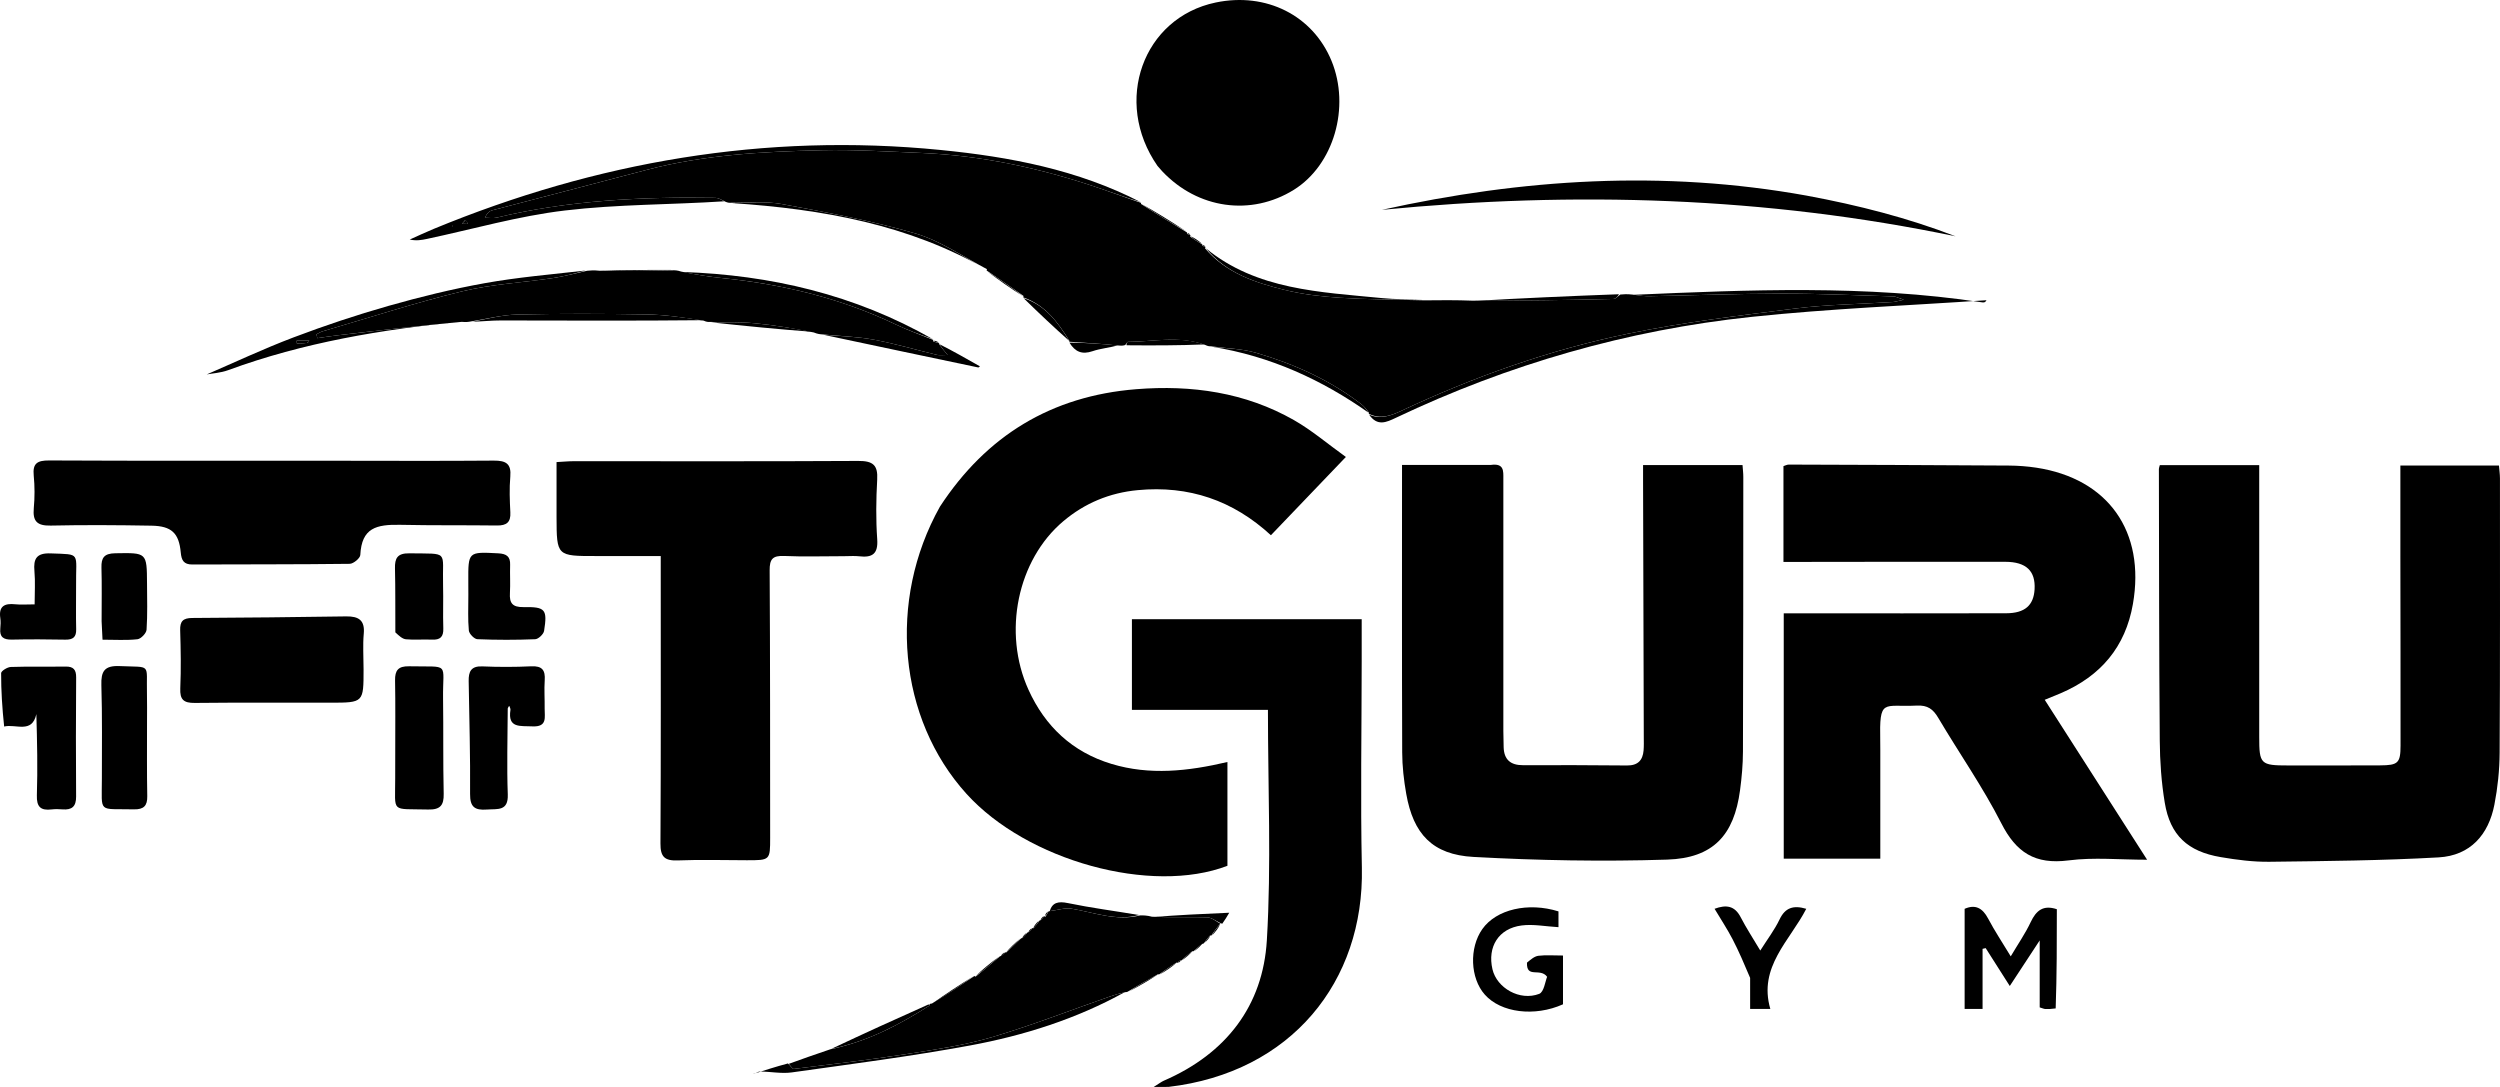 <svg width="115" height="50" viewBox="0 0 115 50" fill="none" xmlns="http://www.w3.org/2000/svg">
<path d="M86.494 34.509C86.494 36.2 86.494 37.824 86.494 39.499C85.012 39.499 83.553 39.499 82.052 39.499C82.052 35.75 82.052 32.03 82.052 28.214C82.3 28.214 82.548 28.214 82.795 28.214C85.959 28.214 89.122 28.218 92.285 28.21C93.143 28.208 93.549 27.846 93.591 27.107C93.639 26.267 93.209 25.845 92.242 25.843C89.102 25.837 85.962 25.845 82.822 25.848C82.571 25.849 82.321 25.848 82.039 25.848C82.039 24.34 82.039 22.905 82.039 21.442C82.116 21.419 82.201 21.37 82.286 21.371C85.66 21.382 89.034 21.394 92.408 21.416C92.829 21.419 93.253 21.45 93.669 21.513C96.982 22.018 98.695 24.455 98.114 27.785C97.769 29.758 96.637 31.1 94.783 31.893C94.571 31.983 94.357 32.068 94.057 32.191C95.623 34.638 97.166 37.047 98.767 39.548C97.51 39.548 96.315 39.428 95.157 39.578C93.609 39.779 92.743 39.213 92.062 37.874C91.21 36.2 90.119 34.643 89.159 33.02C88.922 32.619 88.671 32.432 88.171 32.457C86.614 32.536 86.45 32.089 86.491 34.097C86.494 34.212 86.493 34.326 86.494 34.509Z" fill="black"/>
<path d="M68.569 21.388C69.193 21.297 69.154 21.665 69.154 22.022C69.152 25.889 69.153 29.756 69.154 33.623C69.155 33.874 69.161 34.126 69.168 34.377C69.186 34.939 69.481 35.201 70.059 35.199C71.652 35.195 73.245 35.194 74.838 35.212C75.345 35.217 75.566 34.973 75.605 34.519C75.622 34.315 75.615 34.108 75.614 33.902C75.603 29.966 75.592 26.031 75.581 22.095C75.58 21.873 75.581 21.65 75.581 21.393C77.142 21.393 78.631 21.393 80.156 21.393C80.169 21.586 80.193 21.764 80.192 21.942C80.19 26.153 80.191 30.363 80.176 34.573C80.174 35.166 80.121 35.762 80.042 36.35C79.768 38.414 78.811 39.474 76.689 39.542C73.724 39.638 70.745 39.581 67.782 39.419C65.888 39.316 65.012 38.359 64.687 36.518C64.576 35.889 64.503 35.246 64.501 34.608C64.485 30.239 64.493 25.87 64.493 21.388C65.808 21.388 67.156 21.388 68.569 21.388Z" fill="black"/>
<path d="M110.417 25.577C110.417 24.16 110.417 22.811 110.417 21.413C111.928 21.413 113.414 21.413 114.952 21.413C114.968 21.61 114.997 21.807 114.998 22.004C114.998 26.213 115.008 30.423 114.983 34.632C114.978 35.428 114.894 36.234 114.742 37.016C114.475 38.389 113.642 39.357 112.175 39.44C109.585 39.586 106.986 39.61 104.391 39.642C103.647 39.651 102.894 39.553 102.158 39.428C100.627 39.17 99.827 38.419 99.58 36.93C99.423 35.986 99.356 35.02 99.349 34.063C99.315 29.9 99.318 25.736 99.309 21.572C99.309 21.529 99.329 21.485 99.352 21.395C100.847 21.395 102.353 21.395 103.924 21.395C103.924 21.652 103.924 21.875 103.924 22.097C103.923 26.032 103.922 29.967 103.924 33.902C103.924 35.154 103.986 35.211 105.266 35.211C106.671 35.211 108.077 35.214 109.482 35.207C110.311 35.203 110.424 35.103 110.425 34.293C110.429 31.411 110.42 28.528 110.417 25.577Z" fill="black"/>
<path d="M43.238 23.304C45.372 20.043 48.358 18.215 52.267 17.903C54.816 17.7 57.282 18.048 59.523 19.326C60.34 19.791 61.063 20.412 61.91 21.02C60.707 22.277 59.61 23.422 58.462 24.621C56.718 23.015 54.686 22.325 52.341 22.546C51.04 22.668 49.896 23.146 48.911 23.977C46.803 25.755 46.108 29.088 47.313 31.735C48.073 33.405 49.319 34.593 51.133 35.141C52.887 35.671 54.648 35.478 56.462 35.052C56.462 36.686 56.462 38.253 56.462 39.826C52.966 41.17 47.248 39.598 44.458 36.516C41.327 33.057 40.813 27.634 43.238 23.304Z" fill="black"/>
<path d="M74.536 13.548C74.688 13.535 74.84 13.522 75.096 13.551C75.433 13.604 75.666 13.631 75.898 13.626C77.93 13.586 79.963 13.508 81.995 13.506C83.699 13.504 85.404 13.586 87.108 13.636C87.201 13.639 87.292 13.694 87.575 13.788C87.267 13.853 87.165 13.888 87.06 13.894C85.573 13.989 84.075 14.005 82.6 14.19C80.02 14.513 77.428 14.824 74.887 15.35C71.273 16.098 67.804 17.329 64.469 18.894C63.969 19.128 63.49 19.304 62.955 19.028C62.955 19.028 62.98 19.015 62.967 18.977C62.846 18.824 62.751 18.692 62.626 18.596C61.179 17.483 59.532 16.742 57.783 16.23C57.118 16.035 56.397 16.025 55.701 15.93C55.635 15.93 55.568 15.931 55.435 15.865C54.218 15.432 53.051 15.721 51.891 15.725C51.848 15.725 51.804 15.82 51.761 15.871C51.696 15.891 51.63 15.91 51.468 15.895C50.64 15.813 49.909 15.766 49.178 15.719C49.178 15.719 49.196 15.714 49.189 15.674C48.652 14.801 48.067 14.025 47.066 13.678C47.066 13.678 47.087 13.636 47.077 13.609C46.505 13.202 45.943 12.821 45.382 12.44C45.382 12.44 45.408 12.409 45.392 12.377C44.287 11.796 43.25 11.07 42.095 10.734C40.093 10.151 38.025 9.77 35.969 9.387C35.21 9.246 34.405 9.34 33.621 9.327C33.556 9.33 33.491 9.334 33.358 9.275C33.163 9.173 33.035 9.103 32.906 9.101C29.519 9.046 26.154 9.215 22.847 10.01C22.676 10.051 22.486 10.015 22.305 10.015C22.405 9.8 22.514 9.708 22.639 9.675C24.997 9.053 27.358 8.443 29.716 7.822C32.368 7.122 35.088 6.972 37.811 6.911C39.325 6.877 40.844 6.973 42.359 7.035C45.222 7.153 47.985 7.765 50.679 8.694C51.286 8.904 51.889 9.121 52.494 9.334C52.494 9.334 52.478 9.346 52.491 9.385C53.206 9.849 53.908 10.274 54.61 10.699C54.61 10.699 54.59 10.735 54.605 10.755C54.668 10.789 54.717 10.804 54.765 10.819C54.765 10.819 54.745 10.86 54.753 10.889C54.946 11.029 55.13 11.14 55.314 11.251C55.314 11.251 55.295 11.27 55.309 11.297C55.371 11.34 55.419 11.356 55.467 11.373C55.467 11.373 55.41 11.389 55.437 11.429C56.413 12.572 57.742 13.001 59.093 13.336C59.92 13.54 60.784 13.642 61.638 13.697C62.931 13.78 64.23 13.781 65.526 13.816C66.239 13.808 66.952 13.8 67.779 13.832C70.003 13.835 72.113 13.801 74.223 13.752C74.329 13.75 74.432 13.619 74.536 13.548Z" fill="black"/>
<path d="M38.814 25.585C37.853 25.585 36.962 25.615 36.073 25.575C35.54 25.552 35.4 25.72 35.404 26.237C35.429 30.334 35.424 34.432 35.427 38.529C35.428 39.573 35.425 39.573 34.349 39.571C33.295 39.57 32.239 39.537 31.186 39.579C30.57 39.604 30.378 39.412 30.381 38.804C30.405 34.639 30.394 30.472 30.394 26.306C30.394 26.102 30.394 25.898 30.394 25.578C29.379 25.578 28.405 25.578 27.431 25.578C25.609 25.58 25.608 25.581 25.601 23.791C25.598 22.97 25.601 22.148 25.601 21.256C25.906 21.24 26.155 21.215 26.403 21.215C30.763 21.214 35.122 21.228 39.481 21.203C40.161 21.199 40.389 21.399 40.351 22.06C40.3 22.973 40.288 23.894 40.352 24.805C40.399 25.474 40.134 25.663 39.516 25.589C39.308 25.564 39.094 25.585 38.814 25.585Z" fill="black"/>
<path d="M53.752 49.997C53.544 50 53.395 50 53.069 50C53.322 49.843 53.423 49.761 53.538 49.711C56.414 48.465 58.096 46.254 58.275 43.255C58.485 39.752 58.325 36.228 58.325 32.653C56.267 32.653 54.194 32.653 52.068 32.653C52.068 31.237 52.068 29.88 52.068 28.482C55.553 28.482 59.054 28.482 62.638 28.482C62.638 29.136 62.638 29.79 62.638 30.445C62.636 33.601 62.579 36.758 62.646 39.913C62.757 45.147 59.398 49.339 53.752 49.997Z" fill="black"/>
<path d="M15.193 21.194C17.746 21.195 20.229 21.209 22.712 21.188C23.276 21.184 23.527 21.332 23.474 21.924C23.426 22.469 23.448 23.023 23.476 23.571C23.5 24.023 23.305 24.179 22.858 24.173C21.383 24.154 19.907 24.174 18.432 24.142C17.3 24.117 16.637 24.284 16.574 25.529C16.566 25.678 16.259 25.933 16.087 25.936C13.675 25.966 11.262 25.957 8.85 25.967C8.448 25.969 8.348 25.771 8.315 25.415C8.233 24.522 7.892 24.197 6.971 24.181C5.426 24.154 3.879 24.143 2.334 24.177C1.704 24.191 1.5 23.975 1.554 23.381C1.6 22.881 1.6 22.371 1.551 21.872C1.497 21.315 1.713 21.178 2.262 21.181C6.549 21.202 10.836 21.194 15.193 21.194Z" fill="black"/>
<path d="M53.246 7.634C51.181 4.668 52.578 0.812 55.924 0.115C58.245 -0.369 60.385 0.708 61.247 2.793C62.128 4.926 61.353 7.588 59.519 8.73C57.548 9.956 55.095 9.611 53.462 7.879C53.398 7.812 53.339 7.741 53.246 7.634Z" fill="black"/>
<path d="M51.892 45.607C51.892 45.607 51.849 45.642 51.765 45.639C51.462 45.706 51.242 45.773 51.026 45.849C49.233 46.475 47.461 47.168 45.642 47.706C44.381 48.078 43.06 48.275 41.755 48.478C40.016 48.749 38.265 48.954 36.517 49.17C36.45 49.179 36.362 49.018 36.283 48.937C36.886 48.72 37.489 48.504 38.191 48.269C39.922 47.903 41.361 47.144 42.742 46.264C42.756 46.255 42.753 46.221 42.758 46.198C42.758 46.198 42.789 46.161 42.867 46.163C43.572 45.74 44.2 45.317 44.827 44.893C44.827 44.893 44.846 44.927 44.884 44.922C45.28 44.609 45.637 44.3 45.995 43.991C45.995 43.991 45.991 43.982 46.038 43.98C46.138 43.919 46.191 43.861 46.243 43.802C46.243 43.802 46.248 43.819 46.288 43.812C46.544 43.59 46.76 43.375 46.975 43.16C46.975 43.16 46.974 43.158 47.019 43.154C47.13 43.065 47.196 42.981 47.262 42.896C47.262 42.896 47.259 42.886 47.307 42.882C47.4 42.815 47.444 42.751 47.488 42.688C47.488 42.688 47.496 42.704 47.535 42.701C47.657 42.58 47.74 42.461 47.822 42.342C47.822 42.342 47.818 42.334 47.866 42.33C47.952 42.262 47.991 42.197 48.029 42.133C48.043 42.155 48.056 42.178 48.095 42.168C48.16 42.063 48.198 41.99 48.236 41.918C48.236 41.918 48.239 41.922 48.288 41.913C48.655 41.865 48.987 41.748 49.29 41.799C50.338 41.975 51.356 42.383 52.45 42.107C52.604 42.107 52.758 42.107 52.99 42.169C53.89 42.215 54.714 42.175 55.535 42.198C55.754 42.205 55.967 42.406 56.182 42.517C56.182 42.517 56.163 42.496 56.118 42.508C55.953 42.695 55.833 42.87 55.713 43.044C55.713 43.044 55.7 43.027 55.663 43.031C55.549 43.147 55.473 43.258 55.396 43.368C55.396 43.368 55.38 43.408 55.313 43.416C55.13 43.536 55.015 43.647 54.899 43.758C54.899 43.758 54.889 43.762 54.843 43.758C54.647 43.898 54.495 44.041 54.344 44.184C54.344 44.184 54.308 44.188 54.285 44.18C54.23 44.213 54.2 44.253 54.169 44.294C54.169 44.294 54.167 44.28 54.123 44.278C53.823 44.459 53.568 44.643 53.312 44.827C53.312 44.827 53.31 44.814 53.263 44.817C52.774 45.082 52.333 45.344 51.892 45.607Z" fill="black"/>
<path d="M30.934 12.434C31.044 12.432 31.153 12.431 31.335 12.493C32.025 12.638 32.639 12.733 33.257 12.796C36.033 13.081 38.705 13.727 41.223 14.934C41.778 15.2 42.363 15.405 42.935 15.638C42.935 15.638 42.906 15.683 42.93 15.704C43.039 15.747 43.124 15.769 43.209 15.791C43.209 15.791 43.191 15.805 43.206 15.841C43.327 16.008 43.433 16.139 43.588 16.328C43.366 16.328 43.227 16.354 43.102 16.324C42.136 16.093 41.18 15.809 40.204 15.627C39.427 15.482 38.627 15.46 37.837 15.383C37.726 15.376 37.615 15.368 37.433 15.293C36.474 15.102 35.589 14.951 34.698 14.868C34.017 14.804 33.327 14.826 32.641 14.809C32.573 14.811 32.506 14.813 32.368 14.75C31.448 14.608 30.599 14.478 29.748 14.464C27.765 14.431 25.781 14.425 23.798 14.469C23.085 14.485 22.376 14.675 21.665 14.786C21.557 14.806 21.449 14.825 21.24 14.805C19.256 14.986 17.371 15.206 15.487 15.429C15.19 15.464 14.894 15.513 14.597 15.556C14.584 15.497 14.571 15.438 14.558 15.379C14.649 15.333 14.736 15.271 14.833 15.243C16.971 14.618 19.092 13.927 21.255 13.402C22.617 13.071 24.044 13.001 25.437 12.791C25.965 12.711 26.483 12.569 27.005 12.455C27.157 12.44 27.31 12.426 27.567 12.453C28.759 12.474 29.847 12.454 30.934 12.434Z" fill="black"/>
<path d="M16.724 30.793C16.724 32.32 16.724 32.322 15.208 32.324C13.127 32.327 11.045 32.312 8.964 32.335C8.441 32.341 8.271 32.178 8.293 31.665C8.331 30.776 8.316 29.883 8.288 28.993C8.276 28.581 8.415 28.429 8.845 28.427C11.205 28.416 13.566 28.388 15.926 28.354C16.499 28.346 16.79 28.532 16.733 29.15C16.685 29.671 16.723 30.2 16.724 30.793Z" fill="black"/>
<path d="M83.102 8.998C85.484 9.44 87.76 10.023 89.957 10.871C81.223 9.05 72.425 8.787 63.568 9.653C70.019 8.227 76.504 7.807 83.102 8.998Z" fill="black"/>
<path d="M0.191 33.42C0.103 32.588 0.05 31.777 0.052 30.965C0.052 30.866 0.336 30.687 0.493 30.681C1.334 30.652 2.177 30.675 3.019 30.662C3.387 30.656 3.505 30.815 3.503 31.159C3.492 32.987 3.486 34.815 3.501 36.642C3.504 37.097 3.313 37.267 2.871 37.231C2.708 37.218 2.541 37.214 2.38 37.233C1.868 37.296 1.68 37.114 1.696 36.586C1.735 35.354 1.709 34.121 1.672 32.849C1.473 33.762 0.733 33.291 0.191 33.42Z" fill="black"/>
<path d="M23.356 32.588C23.35 33.942 23.31 35.245 23.358 36.544C23.386 37.33 22.885 37.202 22.395 37.239C21.833 37.282 21.619 37.116 21.624 36.526C21.638 34.793 21.587 33.059 21.559 31.326C21.552 30.903 21.661 30.631 22.19 30.654C22.937 30.686 23.687 30.686 24.434 30.65C24.946 30.625 25.088 30.832 25.057 31.291C25.028 31.723 25.061 32.159 25.054 32.592C25.047 32.98 25.197 33.45 24.482 33.413C23.936 33.384 23.345 33.511 23.481 32.656C23.491 32.598 23.446 32.532 23.427 32.47C23.404 32.492 23.381 32.514 23.356 32.588Z" fill="black"/>
<path d="M18.181 34.642C18.18 33.482 18.193 32.39 18.173 31.298C18.165 30.839 18.316 30.639 18.816 30.649C20.74 30.691 20.358 30.424 20.381 32.136C20.401 33.596 20.377 35.057 20.41 36.516C20.421 37.044 20.253 37.252 19.693 37.238C17.946 37.194 18.185 37.424 18.179 35.806C18.178 35.441 18.18 35.076 18.181 34.642Z" fill="black"/>
<path d="M6.763 33.269C6.764 34.433 6.753 35.529 6.774 36.624C6.782 37.066 6.613 37.24 6.158 37.23C4.486 37.192 4.686 37.439 4.686 35.831C4.686 34.393 4.706 32.954 4.663 31.517C4.645 30.888 4.794 30.608 5.507 30.64C6.996 30.706 6.725 30.492 6.76 31.899C6.771 32.332 6.762 32.766 6.763 33.269Z" fill="black"/>
<path d="M94.561 46.387C94.366 46.413 94.226 46.422 94.086 46.415C94.021 46.412 93.957 46.379 93.826 46.34C93.826 45.386 93.826 44.422 93.826 43.259C93.322 44.028 92.929 44.626 92.45 45.356C92.029 44.696 91.685 44.154 91.341 43.613C91.293 43.625 91.245 43.636 91.198 43.647C91.198 44.56 91.198 45.473 91.198 46.412C90.88 46.412 90.652 46.412 90.373 46.412C90.373 44.882 90.373 43.361 90.373 41.806C90.862 41.59 91.194 41.764 91.453 42.253C91.752 42.82 92.11 43.357 92.494 43.992C92.827 43.429 93.165 42.941 93.414 42.413C93.664 41.883 93.989 41.614 94.615 41.824C94.615 43.325 94.615 44.845 94.561 46.387Z" fill="black"/>
<path d="M52.468 9.296C51.889 9.121 51.286 8.904 50.679 8.694C47.985 7.765 45.222 7.153 42.359 7.035C40.844 6.973 39.325 6.877 37.811 6.911C35.088 6.972 32.368 7.122 29.716 7.822C27.358 8.443 24.997 9.053 22.639 9.675C22.514 9.708 22.405 9.8 22.305 10.015C22.486 10.015 22.676 10.051 22.847 10.01C26.154 9.215 29.519 9.046 32.906 9.101C33.035 9.103 33.163 9.173 33.312 9.26C30.881 9.419 28.414 9.394 25.985 9.683C23.849 9.936 21.757 10.541 19.645 10.989C19.4 11.041 19.153 11.086 18.847 11.019C19.218 10.854 19.585 10.68 19.96 10.525C27.425 7.447 35.176 6.098 43.269 6.899C46.448 7.214 49.565 7.802 52.468 9.296ZM21.394 10.129C21.347 10.183 21.3 10.237 21.253 10.291C21.337 10.295 21.421 10.298 21.505 10.302C21.493 10.236 21.481 10.171 21.394 10.129ZM20.795 10.428C20.807 10.409 20.818 10.389 20.83 10.37C20.811 10.379 20.792 10.387 20.795 10.428Z" fill="black"/>
<path d="M62.976 19.069C63.49 19.304 63.969 19.128 64.469 18.894C67.804 17.329 71.273 16.098 74.887 15.35C77.428 14.824 80.02 14.513 82.6 14.19C84.075 14.005 85.573 13.989 87.06 13.894C87.165 13.888 87.267 13.853 87.575 13.788C87.292 13.694 87.201 13.639 87.108 13.636C85.404 13.586 83.699 13.504 81.995 13.506C79.963 13.508 77.93 13.586 75.898 13.626C75.666 13.631 75.433 13.604 75.153 13.56C80.462 13.33 85.818 13.099 91.15 13.904C91.233 13.917 91.315 13.934 91.378 13.81C87.774 14.057 84.158 14.198 80.568 14.577C74.85 15.182 69.392 16.758 64.212 19.218C63.771 19.427 63.358 19.626 62.976 19.069Z" fill="black"/>
<path d="M70.241 44.281C70.417 44.136 70.584 43.989 70.767 43.966C71.111 43.924 71.463 43.954 71.898 43.954C71.898 44.356 71.898 44.737 71.898 45.118C71.898 45.482 71.898 45.847 71.898 46.198C70.588 46.784 69.038 46.585 68.301 45.752C67.628 44.993 67.576 43.604 68.187 42.738C68.829 41.829 70.297 41.489 71.69 41.924C71.69 42.188 71.69 42.45 71.69 42.65C71.09 42.616 70.527 42.501 69.99 42.572C68.934 42.71 68.413 43.555 68.653 44.586C68.855 45.451 69.912 46.058 70.803 45.718C71.025 45.633 71.082 45.133 71.168 44.933C70.848 44.498 70.211 45.028 70.241 44.281Z" fill="black"/>
<path d="M3.5 26.957C3.502 27.665 3.488 28.306 3.504 28.946C3.513 29.304 3.362 29.43 3.004 29.424C2.185 29.408 1.365 29.404 0.546 29.422C0.157 29.43 -0.025 29.302 0.014 28.909C0.03 28.751 0.037 28.587 0.014 28.43C-0.066 27.889 0.204 27.742 0.704 27.797C0.954 27.824 1.21 27.801 1.593 27.801C1.593 27.251 1.628 26.759 1.584 26.273C1.533 25.707 1.674 25.431 2.334 25.456C3.759 25.511 3.48 25.386 3.5 26.957Z" fill="black"/>
<path d="M21.544 27.364C21.544 27.113 21.543 26.931 21.542 26.748C21.536 25.37 21.535 25.382 22.92 25.453C23.302 25.473 23.479 25.601 23.466 25.982C23.452 26.415 23.482 26.85 23.457 27.282C23.43 27.734 23.563 27.935 24.08 27.927C25.091 27.91 25.184 28.031 25.028 29.021C25.004 29.172 24.766 29.398 24.619 29.404C23.733 29.44 22.844 29.44 21.958 29.403C21.816 29.397 21.581 29.154 21.567 29.005C21.517 28.484 21.545 27.957 21.544 27.364Z" fill="black"/>
<path d="M18.186 29.088C18.18 28.067 18.192 27.109 18.169 26.151C18.157 25.678 18.278 25.445 18.831 25.453C20.696 25.482 20.337 25.302 20.381 26.923C20.399 27.584 20.37 28.247 20.392 28.907C20.405 29.295 20.253 29.443 19.862 29.423C19.466 29.403 19.065 29.445 18.672 29.407C18.504 29.39 18.35 29.24 18.186 29.088Z" fill="black"/>
<path d="M4.674 28.578C4.674 27.712 4.69 26.91 4.667 26.11C4.654 25.656 4.792 25.458 5.301 25.45C6.753 25.426 6.755 25.406 6.763 26.84C6.767 27.549 6.789 28.26 6.742 28.966C6.732 29.127 6.485 29.387 6.323 29.405C5.818 29.462 5.302 29.426 4.716 29.426C4.7 29.13 4.687 28.887 4.674 28.578Z" fill="black"/>
<path d="M26.943 12.443C26.483 12.569 25.965 12.711 25.437 12.791C24.044 13.001 22.617 13.071 21.255 13.402C19.092 13.927 16.971 14.618 14.833 15.243C14.736 15.271 14.649 15.333 14.558 15.379C14.571 15.438 14.584 15.497 14.597 15.556C14.894 15.513 15.19 15.464 15.487 15.429C17.371 15.206 19.256 14.986 21.186 14.798C17.564 15.154 13.958 15.755 10.494 17.028C10.147 17.155 9.759 17.176 9.511 17.223C10.756 16.687 12.104 16.051 13.495 15.523C14.931 14.979 16.393 14.49 17.872 14.07C19.328 13.656 20.806 13.294 22.297 13.026C23.811 12.754 25.352 12.624 26.943 12.443ZM14.142 15.77C14.16 15.755 14.18 15.743 14.194 15.726C14.208 15.709 14.214 15.687 14.224 15.667C14.032 15.667 13.839 15.667 13.647 15.667C13.65 15.713 13.653 15.758 13.656 15.803C13.79 15.803 13.924 15.803 14.142 15.77Z" fill="black"/>
<path d="M80.506 44.983C80.238 44.348 79.99 43.766 79.699 43.205C79.457 42.739 79.165 42.298 78.87 41.804C79.4 41.609 79.794 41.654 80.072 42.194C80.332 42.696 80.644 43.171 80.973 43.725C81.294 43.215 81.629 42.778 81.861 42.292C82.119 41.752 82.495 41.629 83.088 41.805C82.337 43.271 80.871 44.476 81.435 46.411C81.063 46.411 80.821 46.411 80.506 46.411C80.506 45.953 80.506 45.499 80.506 44.983Z" fill="black"/>
<path d="M36.244 48.919C36.362 49.018 36.45 49.179 36.517 49.17C38.265 48.954 40.016 48.749 41.755 48.478C43.06 48.275 44.381 48.078 45.642 47.706C47.461 47.168 49.233 46.475 51.026 45.849C51.242 45.773 51.462 45.706 51.736 45.64C49.539 46.859 47.116 47.634 44.607 48.095C41.895 48.594 39.154 48.947 36.421 49.331C35.946 49.398 35.446 49.292 34.957 49.291C34.854 49.29 34.75 49.4 34.638 49.406C35.16 49.238 35.682 49.069 36.244 48.919Z" fill="black"/>
<path d="M33.678 9.343C34.405 9.34 35.21 9.246 35.969 9.387C38.025 9.77 40.093 10.151 42.095 10.734C43.25 11.07 44.286 11.796 45.382 12.395C41.806 10.327 37.833 9.619 33.678 9.343Z" fill="black"/>
<path d="M42.909 15.601C42.363 15.405 41.778 15.2 41.223 14.934C38.705 13.727 36.033 13.081 33.257 12.796C32.639 12.733 32.025 12.638 31.387 12.511C35.445 12.648 39.32 13.551 42.909 15.601Z" fill="black"/>
<path d="M21.727 14.799C22.376 14.675 23.085 14.485 23.798 14.469C25.781 14.425 27.765 14.431 29.748 14.464C30.599 14.478 31.448 14.608 32.322 14.729C29.247 14.761 26.147 14.746 23.047 14.741C22.628 14.74 22.209 14.786 21.727 14.799Z" fill="black"/>
<path d="M65.464 13.801C64.23 13.781 62.931 13.78 61.638 13.697C60.784 13.642 59.92 13.54 59.093 13.336C57.742 13.001 56.413 12.572 55.465 11.419C57.81 13.342 60.727 13.432 63.581 13.713C64.184 13.772 64.795 13.763 65.464 13.801Z" fill="black"/>
<path d="M37.889 15.402C38.627 15.46 39.427 15.482 40.204 15.627C41.18 15.809 42.136 16.093 43.102 16.324C43.227 16.354 43.366 16.328 43.588 16.328C43.433 16.139 43.327 16.008 43.211 15.831C43.827 16.141 44.453 16.497 45.079 16.853C45.055 16.87 45.031 16.887 45.007 16.905C42.652 16.41 40.296 15.915 37.889 15.402Z" fill="black"/>
<path d="M55.75 15.95C56.397 16.025 57.118 16.035 57.783 16.23C59.532 16.742 61.179 17.483 62.626 18.596C62.751 18.692 62.846 18.824 62.958 18.987C60.815 17.476 58.458 16.387 55.75 15.95Z" fill="black"/>
<path d="M74.472 13.535C74.432 13.619 74.329 13.75 74.223 13.752C72.113 13.801 70.003 13.835 67.844 13.842C70 13.716 72.204 13.619 74.472 13.535Z" fill="black"/>
<path d="M42.708 46.205C42.753 46.221 42.756 46.255 42.742 46.264C41.361 47.144 39.922 47.903 38.236 48.251C39.674 47.572 41.166 46.892 42.708 46.205Z" fill="black"/>
<path d="M32.698 14.827C33.327 14.826 34.017 14.804 34.698 14.868C35.589 14.951 36.474 15.102 37.385 15.265C35.858 15.152 34.306 14.998 32.698 14.827Z" fill="black"/>
<path d="M51.823 15.883C51.804 15.82 51.848 15.725 51.891 15.725C53.051 15.721 54.218 15.432 55.39 15.844C54.235 15.892 53.06 15.894 51.823 15.883Z" fill="black"/>
<path d="M52.394 42.091C51.356 42.383 50.338 41.975 49.29 41.799C48.987 41.748 48.655 41.865 48.286 41.912C48.409 41.514 48.678 41.45 49.123 41.542C50.186 41.762 51.266 41.902 52.394 42.091Z" fill="black"/>
<path d="M56.222 42.493C55.967 42.406 55.754 42.205 55.535 42.198C54.714 42.175 53.89 42.215 53.045 42.186C54.169 42.09 55.317 42.04 56.545 41.986C56.433 42.177 56.347 42.323 56.222 42.493Z" fill="black"/>
<path d="M47.087 13.718C48.067 14.025 48.652 14.801 49.187 15.683C48.498 15.074 47.803 14.416 47.087 13.718Z" fill="black"/>
<path d="M30.878 12.418C29.847 12.454 28.759 12.474 27.623 12.463C28.658 12.422 29.74 12.412 30.878 12.418Z" fill="black"/>
<path d="M54.588 10.659C53.908 10.274 53.206 9.849 52.494 9.376C53.179 9.758 53.873 10.189 54.588 10.659Z" fill="black"/>
<path d="M49.194 15.761C49.909 15.766 50.64 15.813 51.416 15.889C51.057 15.994 50.637 16.025 50.253 16.156C49.779 16.316 49.461 16.194 49.194 15.761Z" fill="black"/>
<path d="M44.779 44.905C44.2 45.317 43.573 45.74 42.892 46.161C43.469 45.744 44.1 45.33 44.779 44.905Z" fill="black"/>
<path d="M45.406 12.478C45.943 12.821 46.505 13.202 47.069 13.632C46.525 13.292 45.978 12.904 45.406 12.478Z" fill="black"/>
<path d="M51.941 45.603C52.333 45.344 52.774 45.082 53.269 44.821C52.878 45.081 52.434 45.34 51.941 45.603Z" fill="black"/>
<path d="M45.949 44.006C45.637 44.3 45.28 44.609 44.871 44.907C45.182 44.605 45.543 44.312 45.949 44.006Z" fill="black"/>
<path d="M53.361 44.822C53.568 44.643 53.823 44.459 54.129 44.281C53.923 44.462 53.666 44.639 53.361 44.822Z" fill="black"/>
<path d="M46.932 43.174C46.76 43.375 46.544 43.59 46.279 43.811C46.449 43.607 46.669 43.398 46.932 43.174Z" fill="black"/>
<path d="M55.294 11.211C55.13 11.14 54.946 11.029 54.764 10.868C54.936 10.936 55.106 11.054 55.294 11.211Z" fill="black"/>
<path d="M55.756 43.029C55.833 42.87 55.953 42.695 56.124 42.521C56.049 42.686 55.924 42.85 55.756 43.029Z" fill="black"/>
<path d="M54.939 43.749C55.015 43.647 55.131 43.536 55.292 43.42C55.218 43.523 55.099 43.631 54.939 43.749Z" fill="black"/>
<path d="M54.386 44.169C54.495 44.041 54.647 43.898 54.847 43.754C54.74 43.887 54.584 44.021 54.386 44.169Z" fill="black"/>
<path d="M47.782 42.356C47.74 42.461 47.657 42.58 47.527 42.698C47.566 42.589 47.654 42.48 47.782 42.356Z" fill="black"/>
<path d="M55.433 43.353C55.473 43.258 55.549 43.147 55.672 43.038C55.635 43.139 55.552 43.239 55.433 43.353Z" fill="black"/>
<path d="M47.223 42.908C47.196 42.981 47.13 43.065 47.02 43.154C47.045 43.079 47.114 42.999 47.223 42.908Z" fill="black"/>
<path d="M47.45 42.7C47.444 42.751 47.4 42.815 47.312 42.884C47.317 42.831 47.365 42.772 47.45 42.7Z" fill="black"/>
<path d="M43.187 15.757C43.124 15.769 43.039 15.747 42.942 15.681C43.008 15.665 43.086 15.693 43.187 15.757Z" fill="black"/>
<path d="M48.199 41.931C48.198 41.99 48.16 42.063 48.077 42.134C48.075 42.07 48.119 42.007 48.199 41.931Z" fill="black"/>
<path d="M46.203 43.811C46.191 43.861 46.138 43.919 46.043 43.983C46.054 43.931 46.109 43.875 46.203 43.811Z" fill="black"/>
<path d="M47.995 42.148C47.991 42.197 47.952 42.262 47.87 42.332C47.871 42.28 47.915 42.221 47.995 42.148Z" fill="black"/>
<path d="M45.217 17.13C45.214 17.13 45.22 17.131 45.217 17.13V17.13Z" fill="black"/>
<path d="M54.206 44.288C54.2 44.253 54.23 44.213 54.302 44.176C54.309 44.214 54.276 44.248 54.206 44.288Z" fill="black"/>
<path d="M54.749 10.787C54.717 10.804 54.668 10.789 54.612 10.736C54.647 10.716 54.69 10.735 54.749 10.787Z" fill="black"/>
<path d="M55.452 11.34C55.419 11.356 55.371 11.34 55.314 11.284C55.349 11.266 55.393 11.287 55.452 11.34Z" fill="black"/>
<path d="M21.431 10.117C21.481 10.171 21.493 10.236 21.505 10.302C21.421 10.298 21.337 10.295 21.253 10.291C21.3 10.237 21.347 10.183 21.431 10.117Z" fill="black"/>
<path d="M20.784 10.412C20.792 10.387 20.811 10.379 20.83 10.37C20.818 10.389 20.807 10.409 20.784 10.412Z" fill="black"/>
<path d="M14.101 15.787C13.925 15.803 13.79 15.803 13.656 15.803C13.653 15.758 13.65 15.713 13.647 15.667C13.839 15.667 14.032 15.667 14.224 15.667C14.214 15.687 14.208 15.709 14.194 15.726C14.18 15.743 14.16 15.755 14.101 15.787Z" fill="black"/>
<path d="M43.953 16.448C43.947 16.451 43.959 16.445 43.953 16.448V16.448Z" fill="black"/>
</svg>
